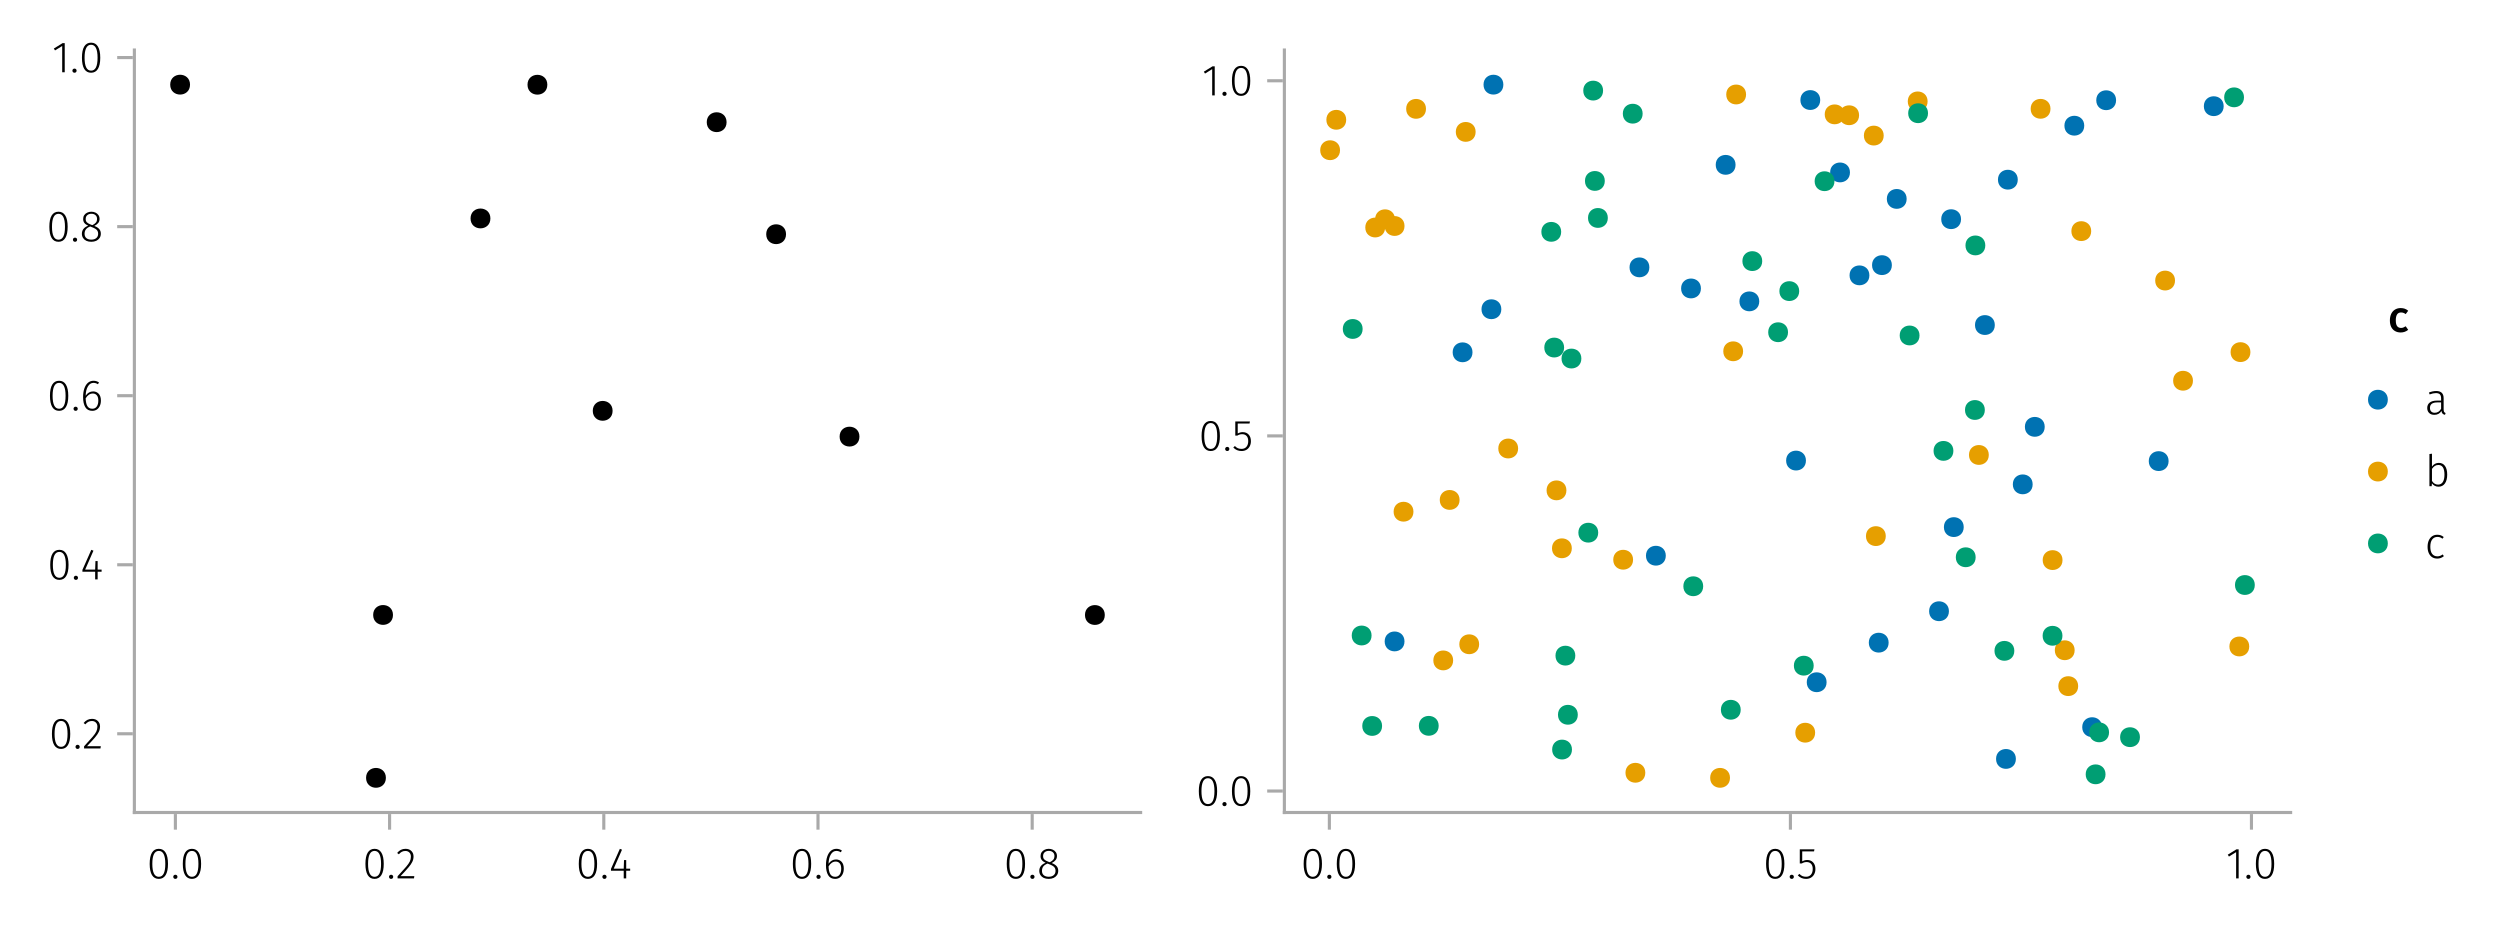 <?xml version="1.0" encoding="UTF-8"?>
<svg xmlns="http://www.w3.org/2000/svg" xmlns:xlink="http://www.w3.org/1999/xlink" width="800" height="300" viewBox="0 0 800 300">
<defs>
<g>
<g id="glyph-0-0-563888bb">
<path d="M 3.844 -9.469 C 4.812 -9.469 5.539 -9.055 6.031 -8.234 C 6.531 -7.422 6.781 -6.223 6.781 -4.641 C 6.781 -3.078 6.531 -1.883 6.031 -1.062 C 5.531 -0.25 4.801 0.156 3.844 0.156 C 2.883 0.156 2.156 -0.25 1.656 -1.062 C 1.164 -1.883 0.922 -3.082 0.922 -4.656 C 0.922 -6.238 1.164 -7.438 1.656 -8.25 C 2.156 -9.062 2.883 -9.469 3.844 -9.469 Z M 3.844 -8.797 C 2.457 -8.797 1.766 -7.414 1.766 -4.656 C 1.766 -1.895 2.457 -0.516 3.844 -0.516 C 4.531 -0.516 5.047 -0.848 5.391 -1.516 C 5.742 -2.191 5.922 -3.234 5.922 -4.641 C 5.922 -6.055 5.742 -7.102 5.391 -7.781 C 5.047 -8.457 4.531 -8.797 3.844 -8.797 Z M 3.844 -8.797 "/>
</g>
<g id="glyph-0-1-563888bb">
<path d="M 1.438 -1.172 C 1.633 -1.172 1.797 -1.109 1.922 -0.984 C 2.047 -0.859 2.109 -0.703 2.109 -0.516 C 2.109 -0.316 2.047 -0.156 1.922 -0.031 C 1.797 0.094 1.633 0.156 1.438 0.156 C 1.25 0.156 1.086 0.094 0.953 -0.031 C 0.828 -0.164 0.766 -0.328 0.766 -0.516 C 0.766 -0.703 0.828 -0.859 0.953 -0.984 C 1.086 -1.109 1.25 -1.172 1.438 -1.172 Z M 1.438 -1.172 "/>
</g>
<g id="glyph-1-0-563888bb">
<path d="M 1.438 -1.172 C 1.633 -1.172 1.797 -1.109 1.922 -0.984 C 2.047 -0.859 2.109 -0.703 2.109 -0.516 C 2.109 -0.316 2.047 -0.156 1.922 -0.031 C 1.797 0.094 1.633 0.156 1.438 0.156 C 1.25 0.156 1.086 0.094 0.953 -0.031 C 0.828 -0.164 0.766 -0.328 0.766 -0.516 C 0.766 -0.703 0.828 -0.859 0.953 -0.984 C 1.086 -1.109 1.25 -1.172 1.438 -1.172 Z M 1.438 -1.172 "/>
</g>
<g id="glyph-1-1-563888bb">
<path d="M 3.156 -9.469 C 3.938 -9.469 4.555 -9.238 5.016 -8.781 C 5.484 -8.32 5.719 -7.734 5.719 -7.016 C 5.719 -6.41 5.586 -5.844 5.328 -5.312 C 5.078 -4.781 4.68 -4.195 4.141 -3.562 C 3.609 -2.926 2.742 -1.977 1.547 -0.719 L 5.969 -0.719 L 5.859 0 L 0.609 0 L 0.609 -0.688 C 1.879 -2.051 2.789 -3.062 3.344 -3.719 C 3.906 -4.375 4.301 -4.941 4.531 -5.422 C 4.758 -5.898 4.875 -6.414 4.875 -6.969 C 4.875 -7.52 4.711 -7.957 4.391 -8.281 C 4.066 -8.613 3.641 -8.781 3.109 -8.781 C 2.68 -8.781 2.301 -8.691 1.969 -8.516 C 1.633 -8.336 1.316 -8.07 1.016 -7.719 L 0.469 -8.141 C 0.832 -8.586 1.234 -8.922 1.672 -9.141 C 2.109 -9.359 2.602 -9.469 3.156 -9.469 Z M 3.156 -9.469 "/>
</g>
<g id="glyph-1-2-563888bb">
<path d="M 3.844 -9.469 C 4.812 -9.469 5.539 -9.055 6.031 -8.234 C 6.531 -7.422 6.781 -6.223 6.781 -4.641 C 6.781 -3.078 6.531 -1.883 6.031 -1.062 C 5.531 -0.25 4.801 0.156 3.844 0.156 C 2.883 0.156 2.156 -0.25 1.656 -1.062 C 1.164 -1.883 0.922 -3.082 0.922 -4.656 C 0.922 -6.238 1.164 -7.438 1.656 -8.25 C 2.156 -9.062 2.883 -9.469 3.844 -9.469 Z M 3.844 -8.797 C 2.457 -8.797 1.766 -7.414 1.766 -4.656 C 1.766 -1.895 2.457 -0.516 3.844 -0.516 C 4.531 -0.516 5.047 -0.848 5.391 -1.516 C 5.742 -2.191 5.922 -3.234 5.922 -4.641 C 5.922 -6.055 5.742 -7.102 5.391 -7.781 C 5.047 -8.457 4.531 -8.797 3.844 -8.797 Z M 3.844 -8.797 "/>
</g>
<g id="glyph-2-0-563888bb">
<path d="M 3.844 -9.469 C 4.812 -9.469 5.539 -9.055 6.031 -8.234 C 6.531 -7.422 6.781 -6.223 6.781 -4.641 C 6.781 -3.078 6.531 -1.883 6.031 -1.062 C 5.531 -0.25 4.801 0.156 3.844 0.156 C 2.883 0.156 2.156 -0.25 1.656 -1.062 C 1.164 -1.883 0.922 -3.082 0.922 -4.656 C 0.922 -6.238 1.164 -7.438 1.656 -8.25 C 2.156 -9.062 2.883 -9.469 3.844 -9.469 Z M 3.844 -8.797 C 2.457 -8.797 1.766 -7.414 1.766 -4.656 C 1.766 -1.895 2.457 -0.516 3.844 -0.516 C 4.531 -0.516 5.047 -0.848 5.391 -1.516 C 5.742 -2.191 5.922 -3.234 5.922 -4.641 C 5.922 -6.055 5.742 -7.102 5.391 -7.781 C 5.047 -8.457 4.531 -8.797 3.844 -8.797 Z M 3.844 -8.797 "/>
</g>
<g id="glyph-3-0-563888bb">
<path d="M 1.438 -1.172 C 1.633 -1.172 1.797 -1.109 1.922 -0.984 C 2.047 -0.859 2.109 -0.703 2.109 -0.516 C 2.109 -0.316 2.047 -0.156 1.922 -0.031 C 1.797 0.094 1.633 0.156 1.438 0.156 C 1.25 0.156 1.086 0.094 0.953 -0.031 C 0.828 -0.164 0.766 -0.328 0.766 -0.516 C 0.766 -0.703 0.828 -0.859 0.953 -0.984 C 1.086 -1.109 1.25 -1.172 1.438 -1.172 Z M 1.438 -1.172 "/>
</g>
<g id="glyph-4-0-563888bb">
<path d="M 1.438 -1.172 C 1.633 -1.172 1.797 -1.109 1.922 -0.984 C 2.047 -0.859 2.109 -0.703 2.109 -0.516 C 2.109 -0.316 2.047 -0.156 1.922 -0.031 C 1.797 0.094 1.633 0.156 1.438 0.156 C 1.25 0.156 1.086 0.094 0.953 -0.031 C 0.828 -0.164 0.766 -0.328 0.766 -0.516 C 0.766 -0.703 0.828 -0.859 0.953 -0.984 C 1.086 -1.109 1.25 -1.172 1.438 -1.172 Z M 1.438 -1.172 "/>
</g>
<g id="glyph-4-1-563888bb">
<path d="M 3.844 -9.469 C 4.812 -9.469 5.539 -9.055 6.031 -8.234 C 6.531 -7.422 6.781 -6.223 6.781 -4.641 C 6.781 -3.078 6.531 -1.883 6.031 -1.062 C 5.531 -0.25 4.801 0.156 3.844 0.156 C 2.883 0.156 2.156 -0.25 1.656 -1.062 C 1.164 -1.883 0.922 -3.082 0.922 -4.656 C 0.922 -6.238 1.164 -7.438 1.656 -8.25 C 2.156 -9.062 2.883 -9.469 3.844 -9.469 Z M 3.844 -8.797 C 2.457 -8.797 1.766 -7.414 1.766 -4.656 C 1.766 -1.895 2.457 -0.516 3.844 -0.516 C 4.531 -0.516 5.047 -0.848 5.391 -1.516 C 5.742 -2.191 5.922 -3.234 5.922 -4.641 C 5.922 -6.055 5.742 -7.102 5.391 -7.781 C 5.047 -8.457 4.531 -8.797 3.844 -8.797 Z M 3.844 -8.797 "/>
</g>
<g id="glyph-4-2-563888bb">
<path d="M 5.672 -8.641 L 1.891 -8.641 L 1.891 -5.453 C 2.398 -5.742 2.93 -5.891 3.484 -5.891 C 4.285 -5.891 4.922 -5.629 5.391 -5.109 C 5.867 -4.598 6.109 -3.895 6.109 -3 C 6.109 -2.395 5.984 -1.848 5.734 -1.359 C 5.484 -0.879 5.129 -0.504 4.672 -0.234 C 4.223 0.023 3.703 0.156 3.109 0.156 C 2.066 0.156 1.188 -0.219 0.469 -0.969 L 0.984 -1.453 C 1.273 -1.141 1.586 -0.906 1.922 -0.75 C 2.266 -0.602 2.66 -0.531 3.109 -0.531 C 3.773 -0.531 4.297 -0.75 4.672 -1.188 C 5.055 -1.633 5.25 -2.242 5.25 -3.016 C 5.25 -3.754 5.07 -4.305 4.719 -4.672 C 4.375 -5.047 3.898 -5.234 3.297 -5.234 C 3.004 -5.234 2.742 -5.195 2.516 -5.125 C 2.285 -5.062 2.031 -4.945 1.75 -4.781 L 1.109 -4.781 L 1.109 -9.312 L 5.797 -9.312 Z M 5.672 -8.641 "/>
</g>
<g id="glyph-4-3-563888bb">
<path d="M 6.031 -1.625 C 6.031 -1.238 6.078 -0.961 6.172 -0.797 C 6.273 -0.629 6.438 -0.504 6.656 -0.422 L 6.469 0.156 C 6.133 0.094 5.875 -0.031 5.688 -0.219 C 5.508 -0.406 5.391 -0.691 5.328 -1.078 C 4.828 -0.254 4.066 0.156 3.047 0.156 C 2.348 0.156 1.797 -0.039 1.391 -0.438 C 0.984 -0.832 0.781 -1.363 0.781 -2.031 C 0.781 -2.781 1.047 -3.359 1.578 -3.766 C 2.117 -4.18 2.867 -4.391 3.828 -4.391 L 5.219 -4.391 L 5.219 -5.109 C 5.219 -5.691 5.086 -6.117 4.828 -6.391 C 4.566 -6.66 4.133 -6.797 3.531 -6.797 C 2.969 -6.797 2.305 -6.656 1.547 -6.375 L 1.328 -6.984 C 2.148 -7.305 2.922 -7.469 3.641 -7.469 C 5.234 -7.469 6.031 -6.695 6.031 -5.156 Z M 3.188 -0.5 C 4.07 -0.5 4.75 -0.93 5.219 -1.797 L 5.219 -3.812 L 3.953 -3.812 C 3.203 -3.812 2.629 -3.664 2.234 -3.375 C 1.848 -3.082 1.656 -2.648 1.656 -2.078 C 1.656 -1.566 1.789 -1.176 2.062 -0.906 C 2.332 -0.633 2.707 -0.5 3.188 -0.5 Z M 3.188 -0.5 "/>
</g>
<g id="glyph-4-4-563888bb">
<path d="M 4.5 -7.469 C 5.344 -7.469 6 -7.141 6.469 -6.484 C 6.938 -5.836 7.172 -4.91 7.172 -3.703 C 7.172 -2.516 6.926 -1.57 6.438 -0.875 C 5.945 -0.188 5.258 0.156 4.375 0.156 C 3.938 0.156 3.535 0.055 3.172 -0.141 C 2.816 -0.336 2.52 -0.598 2.281 -0.922 L 2.203 0 L 1.484 0 L 1.484 -10.297 L 2.297 -10.406 L 2.297 -6.297 C 2.867 -7.078 3.602 -7.469 4.5 -7.469 Z M 4.234 -0.516 C 4.891 -0.516 5.395 -0.781 5.75 -1.312 C 6.113 -1.852 6.297 -2.648 6.297 -3.703 C 6.297 -5.766 5.641 -6.797 4.328 -6.797 C 3.891 -6.797 3.508 -6.688 3.188 -6.469 C 2.875 -6.25 2.578 -5.941 2.297 -5.547 L 2.297 -1.688 C 2.523 -1.32 2.801 -1.035 3.125 -0.828 C 3.457 -0.617 3.828 -0.516 4.234 -0.516 Z M 4.234 -0.516 "/>
</g>
<g id="glyph-4-5-563888bb">
<path d="M 3.984 -7.469 C 4.41 -7.469 4.785 -7.41 5.109 -7.297 C 5.43 -7.18 5.75 -6.992 6.062 -6.734 L 5.656 -6.203 C 5.414 -6.398 5.164 -6.547 4.906 -6.641 C 4.645 -6.734 4.352 -6.781 4.031 -6.781 C 3.344 -6.781 2.789 -6.508 2.375 -5.969 C 1.969 -5.438 1.766 -4.656 1.766 -3.625 C 1.766 -2.602 1.969 -1.836 2.375 -1.328 C 2.781 -0.816 3.328 -0.562 4.016 -0.562 C 4.348 -0.562 4.645 -0.613 4.906 -0.719 C 5.176 -0.82 5.445 -0.973 5.719 -1.172 L 6.109 -0.625 C 5.492 -0.102 4.789 0.156 4 0.156 C 3.375 0.156 2.828 0.008 2.359 -0.281 C 1.898 -0.582 1.539 -1.016 1.281 -1.578 C 1.02 -2.148 0.891 -2.828 0.891 -3.609 C 0.891 -4.391 1.02 -5.07 1.281 -5.656 C 1.539 -6.238 1.898 -6.688 2.359 -7 C 2.828 -7.312 3.367 -7.469 3.984 -7.469 Z M 3.984 -7.469 "/>
</g>
<g id="glyph-5-0-563888bb">
<path d="M 6.766 -3.125 L 6.766 -2.453 L 5.5 -2.453 L 5.5 0 L 4.703 0 L 4.703 -2.453 L 0.625 -2.453 L 0.625 -3.047 L 3.469 -9.469 L 4.156 -9.188 L 1.5 -3.125 L 4.703 -3.125 L 4.797 -5.859 L 5.5 -5.859 L 5.5 -3.125 Z M 6.766 -3.125 "/>
</g>
<g id="glyph-6-0-563888bb">
<path d="M 4.141 -6.062 C 4.859 -6.062 5.453 -5.812 5.922 -5.312 C 6.391 -4.812 6.625 -4.086 6.625 -3.141 C 6.625 -2.473 6.504 -1.891 6.266 -1.391 C 6.023 -0.891 5.695 -0.504 5.281 -0.234 C 4.863 0.023 4.395 0.156 3.875 0.156 C 2.852 0.156 2.102 -0.238 1.625 -1.031 C 1.156 -1.82 0.922 -2.879 0.922 -4.203 C 0.922 -5.273 1.055 -6.207 1.328 -7 C 1.598 -7.789 1.984 -8.398 2.484 -8.828 C 2.992 -9.254 3.594 -9.469 4.281 -9.469 C 4.906 -9.469 5.484 -9.285 6.016 -8.922 L 5.672 -8.359 C 5.223 -8.648 4.754 -8.797 4.266 -8.797 C 3.516 -8.797 2.914 -8.414 2.469 -7.656 C 2.02 -6.906 1.781 -5.914 1.75 -4.688 C 2.375 -5.602 3.172 -6.062 4.141 -6.062 Z M 3.875 -0.516 C 4.488 -0.516 4.961 -0.75 5.297 -1.219 C 5.629 -1.695 5.797 -2.328 5.797 -3.109 C 5.797 -3.879 5.633 -4.453 5.312 -4.828 C 4.988 -5.203 4.562 -5.391 4.031 -5.391 C 3.562 -5.391 3.133 -5.25 2.75 -4.969 C 2.363 -4.695 2.031 -4.32 1.75 -3.844 C 1.781 -2.758 1.961 -1.93 2.297 -1.359 C 2.629 -0.797 3.156 -0.516 3.875 -0.516 Z M 3.875 -0.516 "/>
</g>
<g id="glyph-6-1-563888bb">
<path d="M 4.719 -4.922 C 5.438 -4.641 5.961 -4.301 6.297 -3.906 C 6.629 -3.52 6.797 -3.023 6.797 -2.422 C 6.797 -1.91 6.664 -1.457 6.406 -1.062 C 6.145 -0.676 5.785 -0.375 5.328 -0.156 C 4.867 0.051 4.336 0.156 3.734 0.156 C 3.141 0.156 2.613 0.051 2.156 -0.156 C 1.707 -0.375 1.359 -0.676 1.109 -1.062 C 0.859 -1.457 0.734 -1.906 0.734 -2.406 C 0.734 -3.602 1.406 -4.469 2.75 -5 C 2.195 -5.25 1.789 -5.539 1.531 -5.875 C 1.27 -6.207 1.141 -6.629 1.141 -7.141 C 1.141 -7.617 1.258 -8.035 1.5 -8.391 C 1.75 -8.742 2.07 -9.008 2.469 -9.188 C 2.875 -9.375 3.305 -9.469 3.766 -9.469 C 4.223 -9.469 4.648 -9.379 5.047 -9.203 C 5.453 -9.023 5.773 -8.758 6.016 -8.406 C 6.266 -8.062 6.391 -7.645 6.391 -7.156 C 6.391 -6.664 6.254 -6.242 5.984 -5.891 C 5.723 -5.547 5.301 -5.223 4.719 -4.922 Z M 1.953 -7.125 C 1.953 -6.676 2.082 -6.32 2.344 -6.062 C 2.602 -5.801 3.051 -5.551 3.688 -5.312 L 4.109 -5.172 C 4.641 -5.453 5.02 -5.738 5.25 -6.031 C 5.477 -6.332 5.594 -6.695 5.594 -7.125 C 5.594 -7.656 5.426 -8.066 5.094 -8.359 C 4.758 -8.66 4.316 -8.812 3.766 -8.812 C 3.234 -8.812 2.797 -8.66 2.453 -8.359 C 2.117 -8.066 1.953 -7.656 1.953 -7.125 Z M 3.75 -0.531 C 4.414 -0.531 4.945 -0.695 5.344 -1.031 C 5.738 -1.363 5.938 -1.828 5.938 -2.422 C 5.938 -2.797 5.863 -3.102 5.719 -3.344 C 5.582 -3.594 5.367 -3.805 5.078 -3.984 C 4.785 -4.172 4.379 -4.363 3.859 -4.562 L 3.391 -4.75 C 2.766 -4.5 2.305 -4.188 2.016 -3.812 C 1.734 -3.438 1.594 -2.969 1.594 -2.406 C 1.594 -1.812 1.785 -1.348 2.172 -1.016 C 2.566 -0.691 3.094 -0.531 3.75 -0.531 Z M 3.75 -0.531 "/>
</g>
<g id="glyph-7-0-563888bb">
<path d="M 1.438 -1.172 C 1.633 -1.172 1.797 -1.109 1.922 -0.984 C 2.047 -0.859 2.109 -0.703 2.109 -0.516 C 2.109 -0.316 2.047 -0.156 1.922 -0.031 C 1.797 0.094 1.633 0.156 1.438 0.156 C 1.25 0.156 1.086 0.094 0.953 -0.031 C 0.828 -0.164 0.766 -0.328 0.766 -0.516 C 0.766 -0.703 0.828 -0.859 0.953 -0.984 C 1.086 -1.109 1.25 -1.172 1.438 -1.172 Z M 1.438 -1.172 "/>
</g>
<g id="glyph-7-1-563888bb">
<path d="M 3.844 -9.469 C 4.812 -9.469 5.539 -9.055 6.031 -8.234 C 6.531 -7.422 6.781 -6.223 6.781 -4.641 C 6.781 -3.078 6.531 -1.883 6.031 -1.062 C 5.531 -0.25 4.801 0.156 3.844 0.156 C 2.883 0.156 2.156 -0.25 1.656 -1.062 C 1.164 -1.883 0.922 -3.082 0.922 -4.656 C 0.922 -6.238 1.164 -7.438 1.656 -8.25 C 2.156 -9.062 2.883 -9.469 3.844 -9.469 Z M 3.844 -8.797 C 2.457 -8.797 1.766 -7.414 1.766 -4.656 C 1.766 -1.895 2.457 -0.516 3.844 -0.516 C 4.531 -0.516 5.047 -0.848 5.391 -1.516 C 5.742 -2.191 5.922 -3.234 5.922 -4.641 C 5.922 -6.055 5.742 -7.102 5.391 -7.781 C 5.047 -8.457 4.531 -8.797 3.844 -8.797 Z M 3.844 -8.797 "/>
</g>
<g id="glyph-7-2-563888bb">
<path d="M 5.672 -8.641 L 1.891 -8.641 L 1.891 -5.453 C 2.398 -5.742 2.93 -5.891 3.484 -5.891 C 4.285 -5.891 4.922 -5.629 5.391 -5.109 C 5.867 -4.598 6.109 -3.895 6.109 -3 C 6.109 -2.395 5.984 -1.848 5.734 -1.359 C 5.484 -0.879 5.129 -0.504 4.672 -0.234 C 4.223 0.023 3.703 0.156 3.109 0.156 C 2.066 0.156 1.188 -0.219 0.469 -0.969 L 0.984 -1.453 C 1.273 -1.141 1.586 -0.906 1.922 -0.75 C 2.266 -0.602 2.66 -0.531 3.109 -0.531 C 3.773 -0.531 4.297 -0.75 4.672 -1.188 C 5.055 -1.633 5.25 -2.242 5.25 -3.016 C 5.25 -3.754 5.07 -4.305 4.719 -4.672 C 4.375 -5.047 3.898 -5.234 3.297 -5.234 C 3.004 -5.234 2.742 -5.195 2.516 -5.125 C 2.285 -5.062 2.031 -4.945 1.75 -4.781 L 1.109 -4.781 L 1.109 -9.312 L 5.797 -9.312 Z M 5.672 -8.641 "/>
</g>
<g id="glyph-8-0-563888bb">
<path d="M 3.844 -9.469 C 4.812 -9.469 5.539 -9.055 6.031 -8.234 C 6.531 -7.422 6.781 -6.223 6.781 -4.641 C 6.781 -3.078 6.531 -1.883 6.031 -1.062 C 5.531 -0.25 4.801 0.156 3.844 0.156 C 2.883 0.156 2.156 -0.25 1.656 -1.062 C 1.164 -1.883 0.922 -3.082 0.922 -4.656 C 0.922 -6.238 1.164 -7.438 1.656 -8.25 C 2.156 -9.062 2.883 -9.469 3.844 -9.469 Z M 3.844 -8.797 C 2.457 -8.797 1.766 -7.414 1.766 -4.656 C 1.766 -1.895 2.457 -0.516 3.844 -0.516 C 4.531 -0.516 5.047 -0.848 5.391 -1.516 C 5.742 -2.191 5.922 -3.234 5.922 -4.641 C 5.922 -6.055 5.742 -7.102 5.391 -7.781 C 5.047 -8.457 4.531 -8.797 3.844 -8.797 Z M 3.844 -8.797 "/>
</g>
<g id="glyph-9-0-563888bb">
<path d="M 3.156 -9.469 C 3.938 -9.469 4.555 -9.238 5.016 -8.781 C 5.484 -8.32 5.719 -7.734 5.719 -7.016 C 5.719 -6.41 5.586 -5.844 5.328 -5.312 C 5.078 -4.781 4.68 -4.195 4.141 -3.562 C 3.609 -2.926 2.742 -1.977 1.547 -0.719 L 5.969 -0.719 L 5.859 0 L 0.609 0 L 0.609 -0.688 C 1.879 -2.051 2.789 -3.062 3.344 -3.719 C 3.906 -4.375 4.301 -4.941 4.531 -5.422 C 4.758 -5.898 4.875 -6.414 4.875 -6.969 C 4.875 -7.52 4.711 -7.957 4.391 -8.281 C 4.066 -8.613 3.641 -8.781 3.109 -8.781 C 2.68 -8.781 2.301 -8.691 1.969 -8.516 C 1.633 -8.336 1.316 -8.07 1.016 -7.719 L 0.469 -8.141 C 0.832 -8.586 1.234 -8.922 1.672 -9.141 C 2.109 -9.359 2.602 -9.469 3.156 -9.469 Z M 3.156 -9.469 "/>
</g>
<g id="glyph-9-1-563888bb">
<path d="M 4.141 -6.062 C 4.859 -6.062 5.453 -5.812 5.922 -5.312 C 6.391 -4.812 6.625 -4.086 6.625 -3.141 C 6.625 -2.473 6.504 -1.891 6.266 -1.391 C 6.023 -0.891 5.695 -0.504 5.281 -0.234 C 4.863 0.023 4.395 0.156 3.875 0.156 C 2.852 0.156 2.102 -0.238 1.625 -1.031 C 1.156 -1.82 0.922 -2.879 0.922 -4.203 C 0.922 -5.273 1.055 -6.207 1.328 -7 C 1.598 -7.789 1.984 -8.398 2.484 -8.828 C 2.992 -9.254 3.594 -9.469 4.281 -9.469 C 4.906 -9.469 5.484 -9.285 6.016 -8.922 L 5.672 -8.359 C 5.223 -8.648 4.754 -8.797 4.266 -8.797 C 3.516 -8.797 2.914 -8.414 2.469 -7.656 C 2.02 -6.906 1.781 -5.914 1.75 -4.688 C 2.375 -5.602 3.172 -6.062 4.141 -6.062 Z M 3.875 -0.516 C 4.488 -0.516 4.961 -0.75 5.297 -1.219 C 5.629 -1.695 5.797 -2.328 5.797 -3.109 C 5.797 -3.879 5.633 -4.453 5.312 -4.828 C 4.988 -5.203 4.562 -5.391 4.031 -5.391 C 3.562 -5.391 3.133 -5.25 2.75 -4.969 C 2.363 -4.695 2.031 -4.32 1.75 -3.844 C 1.781 -2.758 1.961 -1.93 2.297 -1.359 C 2.629 -0.797 3.156 -0.516 3.875 -0.516 Z M 3.875 -0.516 "/>
</g>
<g id="glyph-10-0-563888bb">
<path d="M 3.844 -9.469 C 4.812 -9.469 5.539 -9.055 6.031 -8.234 C 6.531 -7.422 6.781 -6.223 6.781 -4.641 C 6.781 -3.078 6.531 -1.883 6.031 -1.062 C 5.531 -0.25 4.801 0.156 3.844 0.156 C 2.883 0.156 2.156 -0.25 1.656 -1.062 C 1.164 -1.883 0.922 -3.082 0.922 -4.656 C 0.922 -6.238 1.164 -7.438 1.656 -8.25 C 2.156 -9.062 2.883 -9.469 3.844 -9.469 Z M 3.844 -8.797 C 2.457 -8.797 1.766 -7.414 1.766 -4.656 C 1.766 -1.895 2.457 -0.516 3.844 -0.516 C 4.531 -0.516 5.047 -0.848 5.391 -1.516 C 5.742 -2.191 5.922 -3.234 5.922 -4.641 C 5.922 -6.055 5.742 -7.102 5.391 -7.781 C 5.047 -8.457 4.531 -8.797 3.844 -8.797 Z M 3.844 -8.797 "/>
</g>
<g id="glyph-11-0-563888bb">
<path d="M 1.438 -1.172 C 1.633 -1.172 1.797 -1.109 1.922 -0.984 C 2.047 -0.859 2.109 -0.703 2.109 -0.516 C 2.109 -0.316 2.047 -0.156 1.922 -0.031 C 1.797 0.094 1.633 0.156 1.438 0.156 C 1.25 0.156 1.086 0.094 0.953 -0.031 C 0.828 -0.164 0.766 -0.328 0.766 -0.516 C 0.766 -0.703 0.828 -0.859 0.953 -0.984 C 1.086 -1.109 1.25 -1.172 1.438 -1.172 Z M 1.438 -1.172 "/>
</g>
<g id="glyph-12-0-563888bb">
<path d="M 6.766 -3.125 L 6.766 -2.453 L 5.5 -2.453 L 5.5 0 L 4.703 0 L 4.703 -2.453 L 0.625 -2.453 L 0.625 -3.047 L 3.469 -9.469 L 4.156 -9.188 L 1.5 -3.125 L 4.703 -3.125 L 4.797 -5.859 L 5.5 -5.859 L 5.5 -3.125 Z M 6.766 -3.125 "/>
</g>
<g id="glyph-13-0-563888bb">
<path d="M 3.844 -9.469 C 4.812 -9.469 5.539 -9.055 6.031 -8.234 C 6.531 -7.422 6.781 -6.223 6.781 -4.641 C 6.781 -3.078 6.531 -1.883 6.031 -1.062 C 5.531 -0.25 4.801 0.156 3.844 0.156 C 2.883 0.156 2.156 -0.25 1.656 -1.062 C 1.164 -1.883 0.922 -3.082 0.922 -4.656 C 0.922 -6.238 1.164 -7.438 1.656 -8.25 C 2.156 -9.062 2.883 -9.469 3.844 -9.469 Z M 3.844 -8.797 C 2.457 -8.797 1.766 -7.414 1.766 -4.656 C 1.766 -1.895 2.457 -0.516 3.844 -0.516 C 4.531 -0.516 5.047 -0.848 5.391 -1.516 C 5.742 -2.191 5.922 -3.234 5.922 -4.641 C 5.922 -6.055 5.742 -7.102 5.391 -7.781 C 5.047 -8.457 4.531 -8.797 3.844 -8.797 Z M 3.844 -8.797 "/>
</g>
<g id="glyph-14-0-563888bb">
<path d="M 1.438 -1.172 C 1.633 -1.172 1.797 -1.109 1.922 -0.984 C 2.047 -0.859 2.109 -0.703 2.109 -0.516 C 2.109 -0.316 2.047 -0.156 1.922 -0.031 C 1.797 0.094 1.633 0.156 1.438 0.156 C 1.25 0.156 1.086 0.094 0.953 -0.031 C 0.828 -0.164 0.766 -0.328 0.766 -0.516 C 0.766 -0.703 0.828 -0.859 0.953 -0.984 C 1.086 -1.109 1.25 -1.172 1.438 -1.172 Z M 1.438 -1.172 "/>
</g>
<g id="glyph-15-0-563888bb">
<path d="M 4.719 -4.922 C 5.438 -4.641 5.961 -4.301 6.297 -3.906 C 6.629 -3.52 6.797 -3.023 6.797 -2.422 C 6.797 -1.91 6.664 -1.457 6.406 -1.062 C 6.145 -0.676 5.785 -0.375 5.328 -0.156 C 4.867 0.051 4.336 0.156 3.734 0.156 C 3.141 0.156 2.613 0.051 2.156 -0.156 C 1.707 -0.375 1.359 -0.676 1.109 -1.062 C 0.859 -1.457 0.734 -1.906 0.734 -2.406 C 0.734 -3.602 1.406 -4.469 2.75 -5 C 2.195 -5.25 1.789 -5.539 1.531 -5.875 C 1.27 -6.207 1.141 -6.629 1.141 -7.141 C 1.141 -7.617 1.258 -8.035 1.5 -8.391 C 1.75 -8.742 2.07 -9.008 2.469 -9.188 C 2.875 -9.375 3.305 -9.469 3.766 -9.469 C 4.223 -9.469 4.648 -9.379 5.047 -9.203 C 5.453 -9.023 5.773 -8.758 6.016 -8.406 C 6.266 -8.062 6.391 -7.645 6.391 -7.156 C 6.391 -6.664 6.254 -6.242 5.984 -5.891 C 5.723 -5.547 5.301 -5.223 4.719 -4.922 Z M 1.953 -7.125 C 1.953 -6.676 2.082 -6.32 2.344 -6.062 C 2.602 -5.801 3.051 -5.551 3.688 -5.312 L 4.109 -5.172 C 4.641 -5.453 5.02 -5.738 5.25 -6.031 C 5.477 -6.332 5.594 -6.695 5.594 -7.125 C 5.594 -7.656 5.426 -8.066 5.094 -8.359 C 4.758 -8.66 4.316 -8.812 3.766 -8.812 C 3.234 -8.812 2.797 -8.66 2.453 -8.359 C 2.117 -8.066 1.953 -7.656 1.953 -7.125 Z M 3.75 -0.531 C 4.414 -0.531 4.945 -0.695 5.344 -1.031 C 5.738 -1.363 5.938 -1.828 5.938 -2.422 C 5.938 -2.797 5.863 -3.102 5.719 -3.344 C 5.582 -3.594 5.367 -3.805 5.078 -3.984 C 4.785 -4.172 4.379 -4.363 3.859 -4.562 L 3.391 -4.75 C 2.766 -4.5 2.305 -4.188 2.016 -3.812 C 1.734 -3.438 1.594 -2.969 1.594 -2.406 C 1.594 -1.812 1.785 -1.348 2.172 -1.016 C 2.566 -0.691 3.094 -0.531 3.75 -0.531 Z M 3.75 -0.531 "/>
</g>
<g id="glyph-16-0-563888bb">
<path d="M 4.094 -9.312 L 4.094 0 L 3.281 0 L 3.281 -8.406 L 0.984 -6.984 L 0.609 -7.594 L 3.391 -9.312 Z M 4.094 -9.312 "/>
</g>
<g id="glyph-16-1-563888bb">
<path d="M 1.438 -1.172 C 1.633 -1.172 1.797 -1.109 1.922 -0.984 C 2.047 -0.859 2.109 -0.703 2.109 -0.516 C 2.109 -0.316 2.047 -0.156 1.922 -0.031 C 1.797 0.094 1.633 0.156 1.438 0.156 C 1.25 0.156 1.086 0.094 0.953 -0.031 C 0.828 -0.164 0.766 -0.328 0.766 -0.516 C 0.766 -0.703 0.828 -0.859 0.953 -0.984 C 1.086 -1.109 1.25 -1.172 1.438 -1.172 Z M 1.438 -1.172 "/>
</g>
<g id="glyph-17-0-563888bb">
<path d="M 3.844 -9.469 C 4.812 -9.469 5.539 -9.055 6.031 -8.234 C 6.531 -7.422 6.781 -6.223 6.781 -4.641 C 6.781 -3.078 6.531 -1.883 6.031 -1.062 C 5.531 -0.25 4.801 0.156 3.844 0.156 C 2.883 0.156 2.156 -0.25 1.656 -1.062 C 1.164 -1.883 0.922 -3.082 0.922 -4.656 C 0.922 -6.238 1.164 -7.438 1.656 -8.25 C 2.156 -9.062 2.883 -9.469 3.844 -9.469 Z M 3.844 -8.797 C 2.457 -8.797 1.766 -7.414 1.766 -4.656 C 1.766 -1.895 2.457 -0.516 3.844 -0.516 C 4.531 -0.516 5.047 -0.848 5.391 -1.516 C 5.742 -2.191 5.922 -3.234 5.922 -4.641 C 5.922 -6.055 5.742 -7.102 5.391 -7.781 C 5.047 -8.457 4.531 -8.797 3.844 -8.797 Z M 3.844 -8.797 "/>
</g>
<g id="glyph-18-0-563888bb">
<path d="M 4.094 -9.312 L 4.094 0 L 3.281 0 L 3.281 -8.406 L 0.984 -6.984 L 0.609 -7.594 L 3.391 -9.312 Z M 4.094 -9.312 "/>
</g>
<g id="glyph-19-0-563888bb">
<path d="M 3.844 -9.469 C 4.812 -9.469 5.539 -9.055 6.031 -8.234 C 6.531 -7.422 6.781 -6.223 6.781 -4.641 C 6.781 -3.078 6.531 -1.883 6.031 -1.062 C 5.531 -0.25 4.801 0.156 3.844 0.156 C 2.883 0.156 2.156 -0.25 1.656 -1.062 C 1.164 -1.883 0.922 -3.082 0.922 -4.656 C 0.922 -6.238 1.164 -7.438 1.656 -8.25 C 2.156 -9.062 2.883 -9.469 3.844 -9.469 Z M 3.844 -8.797 C 2.457 -8.797 1.766 -7.414 1.766 -4.656 C 1.766 -1.895 2.457 -0.516 3.844 -0.516 C 4.531 -0.516 5.047 -0.848 5.391 -1.516 C 5.742 -2.191 5.922 -3.234 5.922 -4.641 C 5.922 -6.055 5.742 -7.102 5.391 -7.781 C 5.047 -8.457 4.531 -8.797 3.844 -8.797 Z M 3.844 -8.797 "/>
</g>
<g id="glyph-20-0-563888bb">
<path d="M 3.844 -9.469 C 4.812 -9.469 5.539 -9.055 6.031 -8.234 C 6.531 -7.422 6.781 -6.223 6.781 -4.641 C 6.781 -3.078 6.531 -1.883 6.031 -1.062 C 5.531 -0.25 4.801 0.156 3.844 0.156 C 2.883 0.156 2.156 -0.25 1.656 -1.062 C 1.164 -1.883 0.922 -3.082 0.922 -4.656 C 0.922 -6.238 1.164 -7.438 1.656 -8.25 C 2.156 -9.062 2.883 -9.469 3.844 -9.469 Z M 3.844 -8.797 C 2.457 -8.797 1.766 -7.414 1.766 -4.656 C 1.766 -1.895 2.457 -0.516 3.844 -0.516 C 4.531 -0.516 5.047 -0.848 5.391 -1.516 C 5.742 -2.191 5.922 -3.234 5.922 -4.641 C 5.922 -6.055 5.742 -7.102 5.391 -7.781 C 5.047 -8.457 4.531 -8.797 3.844 -8.797 Z M 3.844 -8.797 "/>
</g>
<g id="glyph-20-1-563888bb">
<path d="M 1.438 -1.172 C 1.633 -1.172 1.797 -1.109 1.922 -0.984 C 2.047 -0.859 2.109 -0.703 2.109 -0.516 C 2.109 -0.316 2.047 -0.156 1.922 -0.031 C 1.797 0.094 1.633 0.156 1.438 0.156 C 1.25 0.156 1.086 0.094 0.953 -0.031 C 0.828 -0.164 0.766 -0.328 0.766 -0.516 C 0.766 -0.703 0.828 -0.859 0.953 -0.984 C 1.086 -1.109 1.25 -1.172 1.438 -1.172 Z M 1.438 -1.172 "/>
</g>
<g id="glyph-21-0-563888bb">
<path d="M 3.844 -9.469 C 4.812 -9.469 5.539 -9.055 6.031 -8.234 C 6.531 -7.422 6.781 -6.223 6.781 -4.641 C 6.781 -3.078 6.531 -1.883 6.031 -1.062 C 5.531 -0.25 4.801 0.156 3.844 0.156 C 2.883 0.156 2.156 -0.25 1.656 -1.062 C 1.164 -1.883 0.922 -3.082 0.922 -4.656 C 0.922 -6.238 1.164 -7.438 1.656 -8.25 C 2.156 -9.062 2.883 -9.469 3.844 -9.469 Z M 3.844 -8.797 C 2.457 -8.797 1.766 -7.414 1.766 -4.656 C 1.766 -1.895 2.457 -0.516 3.844 -0.516 C 4.531 -0.516 5.047 -0.848 5.391 -1.516 C 5.742 -2.191 5.922 -3.234 5.922 -4.641 C 5.922 -6.055 5.742 -7.102 5.391 -7.781 C 5.047 -8.457 4.531 -8.797 3.844 -8.797 Z M 3.844 -8.797 "/>
</g>
<g id="glyph-22-0-563888bb">
<path d="M 4.094 -9.312 L 4.094 0 L 3.281 0 L 3.281 -8.406 L 0.984 -6.984 L 0.609 -7.594 L 3.391 -9.312 Z M 4.094 -9.312 "/>
</g>
<g id="glyph-22-1-563888bb">
<path d="M 1.438 -1.172 C 1.633 -1.172 1.797 -1.109 1.922 -0.984 C 2.047 -0.859 2.109 -0.703 2.109 -0.516 C 2.109 -0.316 2.047 -0.156 1.922 -0.031 C 1.797 0.094 1.633 0.156 1.438 0.156 C 1.25 0.156 1.086 0.094 0.953 -0.031 C 0.828 -0.164 0.766 -0.328 0.766 -0.516 C 0.766 -0.703 0.828 -0.859 0.953 -0.984 C 1.086 -1.109 1.25 -1.172 1.438 -1.172 Z M 1.438 -1.172 "/>
</g>
<g id="glyph-23-0-563888bb">
<path d="M 3.844 -9.469 C 4.812 -9.469 5.539 -9.055 6.031 -8.234 C 6.531 -7.422 6.781 -6.223 6.781 -4.641 C 6.781 -3.078 6.531 -1.883 6.031 -1.062 C 5.531 -0.25 4.801 0.156 3.844 0.156 C 2.883 0.156 2.156 -0.25 1.656 -1.062 C 1.164 -1.883 0.922 -3.082 0.922 -4.656 C 0.922 -6.238 1.164 -7.438 1.656 -8.25 C 2.156 -9.062 2.883 -9.469 3.844 -9.469 Z M 3.844 -8.797 C 2.457 -8.797 1.766 -7.414 1.766 -4.656 C 1.766 -1.895 2.457 -0.516 3.844 -0.516 C 4.531 -0.516 5.047 -0.848 5.391 -1.516 C 5.742 -2.191 5.922 -3.234 5.922 -4.641 C 5.922 -6.055 5.742 -7.102 5.391 -7.781 C 5.047 -8.457 4.531 -8.797 3.844 -8.797 Z M 3.844 -8.797 "/>
</g>
<g id="glyph-24-0-563888bb">
<path d="M 4.062 -7.609 C 4.539 -7.609 4.973 -7.539 5.359 -7.406 C 5.754 -7.27 6.125 -7.051 6.469 -6.75 L 5.672 -5.672 C 5.422 -5.859 5.176 -5.992 4.938 -6.078 C 4.707 -6.16 4.453 -6.203 4.172 -6.203 C 3.055 -6.203 2.5 -5.359 2.5 -3.672 C 2.5 -2.805 2.645 -2.188 2.938 -1.812 C 3.227 -1.438 3.641 -1.25 4.172 -1.25 C 4.43 -1.25 4.672 -1.289 4.891 -1.375 C 5.109 -1.457 5.367 -1.594 5.672 -1.781 L 6.469 -0.641 C 5.77 -0.078 4.973 0.203 4.078 0.203 C 3.367 0.203 2.75 0.047 2.219 -0.266 C 1.695 -0.578 1.297 -1.02 1.016 -1.594 C 0.742 -2.176 0.609 -2.859 0.609 -3.641 C 0.609 -4.422 0.742 -5.113 1.016 -5.719 C 1.297 -6.32 1.695 -6.785 2.219 -7.109 C 2.75 -7.441 3.363 -7.609 4.062 -7.609 Z M 4.062 -7.609 "/>
</g>
</g>
</defs>
<rect x="-80" y="-30" width="960" height="360" fill="rgb(100%, 100%, 100%)" fill-opacity="1"/>
<path fill-rule="nonzero" fill="rgb(100%, 100%, 100%)" fill-opacity="1" d="M 43 260 L 365 260 L 365 16 L 43 16 Z M 43 260 "/>
<path fill-rule="nonzero" fill="rgb(100%, 100%, 100%)" fill-opacity="1" d="M 411 260 L 733 260 L 733 16 L 411 16 Z M 411 260 "/>
<g fill="rgb(0%, 0%, 0%)" fill-opacity="1">
<use xlink:href="#glyph-0-0-563888bb" x="46.976" y="281.09"/>
</g>
<g fill="rgb(0%, 0%, 0%)" fill-opacity="1">
<use xlink:href="#glyph-1-0-563888bb" x="54.676" y="281.09"/>
</g>
<g fill="rgb(0%, 0%, 0%)" fill-opacity="1">
<use xlink:href="#glyph-2-0-563888bb" x="57.574" y="281.09"/>
</g>
<g fill="rgb(0%, 0%, 0%)" fill-opacity="1">
<use xlink:href="#glyph-2-0-563888bb" x="116.017" y="281.09"/>
</g>
<g fill="rgb(0%, 0%, 0%)" fill-opacity="1">
<use xlink:href="#glyph-3-0-563888bb" x="123.717" y="281.09"/>
</g>
<g fill="rgb(0%, 0%, 0%)" fill-opacity="1">
<use xlink:href="#glyph-1-1-563888bb" x="126.615" y="281.09"/>
</g>
<g fill="rgb(0%, 0%, 0%)" fill-opacity="1">
<use xlink:href="#glyph-1-2-563888bb" x="184.289" y="281.09"/>
</g>
<g fill="rgb(0%, 0%, 0%)" fill-opacity="1">
<use xlink:href="#glyph-4-0-563888bb" x="191.989" y="281.09"/>
</g>
<g fill="rgb(0%, 0%, 0%)" fill-opacity="1">
<use xlink:href="#glyph-5-0-563888bb" x="194.887" y="281.09"/>
</g>
<g fill="rgb(0%, 0%, 0%)" fill-opacity="1">
<use xlink:href="#glyph-1-2-563888bb" x="252.791" y="281.09"/>
</g>
<g fill="rgb(0%, 0%, 0%)" fill-opacity="1">
<use xlink:href="#glyph-4-0-563888bb" x="260.491" y="281.09"/>
</g>
<g fill="rgb(0%, 0%, 0%)" fill-opacity="1">
<use xlink:href="#glyph-6-0-563888bb" x="263.389" y="281.09"/>
</g>
<g fill="rgb(0%, 0%, 0%)" fill-opacity="1">
<use xlink:href="#glyph-4-1-563888bb" x="321.237" y="281.09"/>
</g>
<g fill="rgb(0%, 0%, 0%)" fill-opacity="1">
<use xlink:href="#glyph-7-0-563888bb" x="328.937" y="281.09"/>
</g>
<g fill="rgb(0%, 0%, 0%)" fill-opacity="1">
<use xlink:href="#glyph-6-1-563888bb" x="331.835" y="281.09"/>
</g>
<g fill="rgb(0%, 0%, 0%)" fill-opacity="1">
<use xlink:href="#glyph-8-0-563888bb" x="15.696" y="239.504"/>
</g>
<g fill="rgb(0%, 0%, 0%)" fill-opacity="1">
<use xlink:href="#glyph-0-1-563888bb" x="23.396" y="239.504"/>
</g>
<g fill="rgb(0%, 0%, 0%)" fill-opacity="1">
<use xlink:href="#glyph-9-0-563888bb" x="26.294" y="239.504"/>
</g>
<g fill="rgb(0%, 0%, 0%)" fill-opacity="1">
<use xlink:href="#glyph-10-0-563888bb" x="15.15" y="185.408"/>
</g>
<g fill="rgb(0%, 0%, 0%)" fill-opacity="1">
<use xlink:href="#glyph-11-0-563888bb" x="22.85" y="185.408"/>
</g>
<g fill="rgb(0%, 0%, 0%)" fill-opacity="1">
<use xlink:href="#glyph-12-0-563888bb" x="25.748" y="185.408"/>
</g>
<g fill="rgb(0%, 0%, 0%)" fill-opacity="1">
<use xlink:href="#glyph-8-0-563888bb" x="15.066" y="131.313"/>
</g>
<g fill="rgb(0%, 0%, 0%)" fill-opacity="1">
<use xlink:href="#glyph-0-1-563888bb" x="22.766" y="131.313"/>
</g>
<g fill="rgb(0%, 0%, 0%)" fill-opacity="1">
<use xlink:href="#glyph-9-1-563888bb" x="25.664" y="131.313"/>
</g>
<g fill="rgb(0%, 0%, 0%)" fill-opacity="1">
<use xlink:href="#glyph-13-0-563888bb" x="14.87" y="77.217"/>
</g>
<g fill="rgb(0%, 0%, 0%)" fill-opacity="1">
<use xlink:href="#glyph-14-0-563888bb" x="22.57" y="77.217"/>
</g>
<g fill="rgb(0%, 0%, 0%)" fill-opacity="1">
<use xlink:href="#glyph-15-0-563888bb" x="25.468" y="77.217"/>
</g>
<g fill="rgb(0%, 0%, 0%)" fill-opacity="1">
<use xlink:href="#glyph-16-0-563888bb" x="16.62" y="23.121"/>
</g>
<g fill="rgb(0%, 0%, 0%)" fill-opacity="1">
<use xlink:href="#glyph-16-1-563888bb" x="22.402" y="23.121"/>
</g>
<g fill="rgb(0%, 0%, 0%)" fill-opacity="1">
<use xlink:href="#glyph-17-0-563888bb" x="25.3" y="23.121"/>
</g>
<path fill-rule="nonzero" fill="rgb(0%, 0%, 0%)" fill-opacity="1" d="M 156.926 69.902 C 156.926 65.672 150.578 65.672 150.578 69.902 C 150.578 74.133 156.926 74.133 156.926 69.902 Z M 156.926 69.902 "/>
<path fill-rule="nonzero" fill="rgb(0%, 0%, 0%)" fill-opacity="1" d="M 123.484 248.91 C 123.484 244.68 117.141 244.68 117.141 248.91 C 117.141 253.141 123.484 253.141 123.484 248.91 Z M 123.484 248.91 "/>
<path fill-rule="nonzero" fill="rgb(0%, 0%, 0%)" fill-opacity="1" d="M 125.754 196.785 C 125.754 192.555 119.41 192.555 119.41 196.785 C 119.41 201.016 125.754 201.016 125.754 196.785 Z M 125.754 196.785 "/>
<path fill-rule="nonzero" fill="rgb(0%, 0%, 0%)" fill-opacity="1" d="M 353.535 196.801 C 353.535 192.57 347.191 192.57 347.191 196.801 C 347.191 201.031 353.535 201.031 353.535 196.801 Z M 353.535 196.801 "/>
<path fill-rule="nonzero" fill="rgb(0%, 0%, 0%)" fill-opacity="1" d="M 251.531 74.949 C 251.531 70.719 245.188 70.719 245.188 74.949 C 245.188 79.176 251.531 79.176 251.531 74.949 Z M 251.531 74.949 "/>
<path fill-rule="nonzero" fill="rgb(0%, 0%, 0%)" fill-opacity="1" d="M 60.809 27.09 C 60.809 22.859 54.465 22.859 54.465 27.09 C 54.465 31.32 60.809 31.32 60.809 27.09 Z M 60.809 27.09 "/>
<path fill-rule="nonzero" fill="rgb(0%, 0%, 0%)" fill-opacity="1" d="M 232.504 39.102 C 232.504 34.871 226.16 34.871 226.16 39.102 C 226.16 43.332 232.504 43.332 232.504 39.102 Z M 232.504 39.102 "/>
<path fill-rule="nonzero" fill="rgb(0%, 0%, 0%)" fill-opacity="1" d="M 196.031 131.469 C 196.031 127.238 189.688 127.238 189.688 131.469 C 189.688 135.699 196.031 135.699 196.031 131.469 Z M 196.031 131.469 "/>
<path fill-rule="nonzero" fill="rgb(0%, 0%, 0%)" fill-opacity="1" d="M 175.145 27.113 C 175.145 22.883 168.801 22.883 168.801 27.113 C 168.801 31.344 175.145 31.344 175.145 27.113 Z M 175.145 27.113 "/>
<path fill-rule="nonzero" fill="rgb(0%, 0%, 0%)" fill-opacity="1" d="M 275.02 139.719 C 275.02 135.488 268.676 135.488 268.676 139.719 C 268.676 143.949 275.02 143.949 275.02 139.719 Z M 275.02 139.719 "/>
<g fill="rgb(0%, 0%, 0%)" fill-opacity="1">
<use xlink:href="#glyph-4-1-563888bb" x="416.248" y="281.09"/>
</g>
<g fill="rgb(0%, 0%, 0%)" fill-opacity="1">
<use xlink:href="#glyph-7-0-563888bb" x="423.948" y="281.09"/>
</g>
<g fill="rgb(0%, 0%, 0%)" fill-opacity="1">
<use xlink:href="#glyph-4-1-563888bb" x="426.846" y="281.09"/>
</g>
<g fill="rgb(0%, 0%, 0%)" fill-opacity="1">
<use xlink:href="#glyph-4-1-563888bb" x="564.224" y="281.09"/>
</g>
<g fill="rgb(0%, 0%, 0%)" fill-opacity="1">
<use xlink:href="#glyph-4-0-563888bb" x="571.924" y="281.09"/>
</g>
<g fill="rgb(0%, 0%, 0%)" fill-opacity="1">
<use xlink:href="#glyph-4-2-563888bb" x="574.822" y="281.09"/>
</g>
<g fill="rgb(0%, 0%, 0%)" fill-opacity="1">
<use xlink:href="#glyph-18-0-563888bb" x="712.276" y="281.09"/>
</g>
<g fill="rgb(0%, 0%, 0%)" fill-opacity="1">
<use xlink:href="#glyph-4-0-563888bb" x="718.058" y="281.09"/>
</g>
<g fill="rgb(0%, 0%, 0%)" fill-opacity="1">
<use xlink:href="#glyph-19-0-563888bb" x="720.956" y="281.09"/>
</g>
<g fill="rgb(0%, 0%, 0%)" fill-opacity="1">
<use xlink:href="#glyph-20-0-563888bb" x="382.702" y="257.821"/>
</g>
<g fill="rgb(0%, 0%, 0%)" fill-opacity="1">
<use xlink:href="#glyph-20-1-563888bb" x="390.402" y="257.821"/>
</g>
<g fill="rgb(0%, 0%, 0%)" fill-opacity="1">
<use xlink:href="#glyph-21-0-563888bb" x="393.3" y="257.821"/>
</g>
<g fill="rgb(0%, 0%, 0%)" fill-opacity="1">
<use xlink:href="#glyph-7-1-563888bb" x="383.584" y="144.175"/>
</g>
<g fill="rgb(0%, 0%, 0%)" fill-opacity="1">
<use xlink:href="#glyph-7-0-563888bb" x="391.284" y="144.175"/>
</g>
<g fill="rgb(0%, 0%, 0%)" fill-opacity="1">
<use xlink:href="#glyph-7-2-563888bb" x="394.182" y="144.175"/>
</g>
<g fill="rgb(0%, 0%, 0%)" fill-opacity="1">
<use xlink:href="#glyph-22-0-563888bb" x="384.62" y="30.53"/>
</g>
<g fill="rgb(0%, 0%, 0%)" fill-opacity="1">
<use xlink:href="#glyph-22-1-563888bb" x="390.402" y="30.53"/>
</g>
<g fill="rgb(0%, 0%, 0%)" fill-opacity="1">
<use xlink:href="#glyph-23-0-563888bb" x="393.3" y="30.53"/>
</g>
<path fill-rule="nonzero" fill="rgb(0%, 44.706%, 69.804%)" fill-opacity="1" d="M 544.297 92.305 C 544.297 88.074 537.953 88.074 537.953 92.305 C 537.953 96.535 544.297 96.535 544.297 92.305 Z M 544.297 92.305 "/>
<path fill-rule="nonzero" fill="rgb(0%, 44.706%, 69.804%)" fill-opacity="1" d="M 555.379 52.75 C 555.379 48.52 549.031 48.52 549.031 52.75 C 549.031 56.98 555.379 56.98 555.379 52.75 Z M 555.379 52.75 "/>
<path fill-rule="nonzero" fill="rgb(0%, 44.706%, 69.804%)" fill-opacity="1" d="M 610.129 63.652 C 610.129 59.422 603.785 59.422 603.785 63.652 C 603.785 67.879 610.129 67.879 610.129 63.652 Z M 610.129 63.652 "/>
<path fill-rule="nonzero" fill="rgb(0%, 44.706%, 69.804%)" fill-opacity="1" d="M 584.508 218.316 C 584.508 214.086 578.164 214.086 578.164 218.316 C 578.164 222.547 584.508 222.547 584.508 218.316 Z M 584.508 218.316 "/>
<path fill-rule="nonzero" fill="rgb(0%, 44.706%, 69.804%)" fill-opacity="1" d="M 638.34 104.012 C 638.34 99.781 631.996 99.781 631.996 104.012 C 631.996 108.242 638.34 108.242 638.34 104.012 Z M 638.34 104.012 "/>
<path fill-rule="nonzero" fill="rgb(0%, 44.706%, 69.804%)" fill-opacity="1" d="M 480.422 98.953 C 480.422 94.723 474.078 94.723 474.078 98.953 C 474.078 103.184 480.422 103.184 480.422 98.953 Z M 480.422 98.953 "/>
<path fill-rule="nonzero" fill="rgb(0%, 44.706%, 69.804%)" fill-opacity="1" d="M 711.574 33.98 C 711.574 29.75 705.23 29.75 705.23 33.98 C 705.23 38.211 711.574 38.211 711.574 33.98 Z M 711.574 33.98 "/>
<path fill-rule="nonzero" fill="rgb(0%, 44.706%, 69.804%)" fill-opacity="1" d="M 650.449 154.992 C 650.449 150.762 644.105 150.762 644.105 154.992 C 644.105 159.223 650.449 159.223 650.449 154.992 Z M 650.449 154.992 "/>
<path fill-rule="nonzero" fill="rgb(0%, 44.706%, 69.804%)" fill-opacity="1" d="M 591.988 55.18 C 591.988 50.949 585.641 50.949 585.641 55.18 C 585.641 59.406 591.988 59.406 591.988 55.18 Z M 591.988 55.18 "/>
<path fill-rule="nonzero" fill="rgb(0%, 44.706%, 69.804%)" fill-opacity="1" d="M 645.688 57.496 C 645.688 53.27 639.344 53.27 639.344 57.496 C 639.344 61.727 645.688 61.727 645.688 57.496 Z M 645.688 57.496 "/>
<path fill-rule="nonzero" fill="rgb(0%, 44.706%, 69.804%)" fill-opacity="1" d="M 533.055 177.824 C 533.055 173.598 526.707 173.598 526.707 177.824 C 526.707 182.055 533.055 182.055 533.055 177.824 Z M 533.055 177.824 "/>
<path fill-rule="nonzero" fill="rgb(0%, 44.706%, 69.804%)" fill-opacity="1" d="M 471.199 112.738 C 471.199 108.508 464.852 108.508 464.852 112.738 C 464.852 116.969 471.199 116.969 471.199 112.738 Z M 471.199 112.738 "/>
<path fill-rule="nonzero" fill="rgb(0%, 44.706%, 69.804%)" fill-opacity="1" d="M 481.074 27.09 C 481.074 22.859 474.727 22.859 474.727 27.09 C 474.727 31.32 481.074 31.32 481.074 27.09 Z M 481.074 27.09 "/>
<path fill-rule="nonzero" fill="rgb(0%, 44.706%, 69.804%)" fill-opacity="1" d="M 604.363 205.652 C 604.363 201.422 598.016 201.422 598.016 205.652 C 598.016 209.883 604.363 209.883 604.363 205.652 Z M 604.363 205.652 "/>
<path fill-rule="nonzero" fill="rgb(0%, 44.706%, 69.804%)" fill-opacity="1" d="M 628.391 168.676 C 628.391 164.445 622.047 164.445 622.047 168.676 C 622.047 172.902 628.391 172.902 628.391 168.676 Z M 628.391 168.676 "/>
<path fill-rule="nonzero" fill="rgb(0%, 44.706%, 69.804%)" fill-opacity="1" d="M 623.656 195.594 C 623.656 191.363 617.312 191.363 617.312 195.594 C 617.312 199.824 623.656 199.824 623.656 195.594 Z M 623.656 195.594 "/>
<path fill-rule="nonzero" fill="rgb(0%, 44.706%, 69.804%)" fill-opacity="1" d="M 645.082 242.855 C 645.082 238.625 638.738 238.625 638.738 242.855 C 638.738 247.086 645.082 247.086 645.082 242.855 Z M 645.082 242.855 "/>
<path fill-rule="nonzero" fill="rgb(0%, 44.706%, 69.804%)" fill-opacity="1" d="M 605.398 84.844 C 605.398 80.613 599.055 80.613 599.055 84.844 C 599.055 89.074 605.398 89.074 605.398 84.844 Z M 605.398 84.844 "/>
<path fill-rule="nonzero" fill="rgb(0%, 44.706%, 69.804%)" fill-opacity="1" d="M 577.902 147.383 C 577.902 143.152 571.559 143.152 571.559 147.383 C 571.559 151.613 577.902 151.613 577.902 147.383 Z M 577.902 147.383 "/>
<path fill-rule="nonzero" fill="rgb(0%, 44.706%, 69.804%)" fill-opacity="1" d="M 582.469 32.012 C 582.469 27.781 576.125 27.781 576.125 32.012 C 576.125 36.242 582.469 36.242 582.469 32.012 Z M 582.469 32.012 "/>
<path fill-rule="nonzero" fill="rgb(0%, 44.706%, 69.804%)" fill-opacity="1" d="M 598.203 88.113 C 598.203 83.883 591.855 83.883 591.855 88.113 C 591.855 92.344 598.203 92.344 598.203 88.113 Z M 598.203 88.113 "/>
<path fill-rule="nonzero" fill="rgb(0%, 44.706%, 69.804%)" fill-opacity="1" d="M 693.953 147.555 C 693.953 143.324 687.605 143.324 687.605 147.555 C 687.605 151.785 693.953 151.785 693.953 147.555 Z M 693.953 147.555 "/>
<path fill-rule="nonzero" fill="rgb(0%, 44.706%, 69.804%)" fill-opacity="1" d="M 654.309 136.59 C 654.309 132.359 647.965 132.359 647.965 136.59 C 647.965 140.82 654.309 140.82 654.309 136.59 Z M 654.309 136.59 "/>
<path fill-rule="nonzero" fill="rgb(0%, 44.706%, 69.804%)" fill-opacity="1" d="M 449.438 205.254 C 449.438 201.023 443.094 201.023 443.094 205.254 C 443.094 209.484 449.438 209.484 449.438 205.254 Z M 449.438 205.254 "/>
<path fill-rule="nonzero" fill="rgb(0%, 44.706%, 69.804%)" fill-opacity="1" d="M 627.535 70.137 C 627.535 65.906 621.191 65.906 621.191 70.137 C 621.191 74.367 627.535 74.367 627.535 70.137 Z M 627.535 70.137 "/>
<path fill-rule="nonzero" fill="rgb(0%, 44.706%, 69.804%)" fill-opacity="1" d="M 677.148 32.074 C 677.148 27.844 670.801 27.844 670.801 32.074 C 670.801 36.305 677.148 36.305 677.148 32.074 Z M 677.148 32.074 "/>
<path fill-rule="nonzero" fill="rgb(0%, 44.706%, 69.804%)" fill-opacity="1" d="M 672.656 232.691 C 672.656 228.461 666.312 228.461 666.312 232.691 C 666.312 236.922 672.656 236.922 672.656 232.691 Z M 672.656 232.691 "/>
<path fill-rule="nonzero" fill="rgb(0%, 44.706%, 69.804%)" fill-opacity="1" d="M 527.797 85.555 C 527.797 81.324 521.449 81.324 521.449 85.555 C 521.449 89.785 527.797 89.785 527.797 85.555 Z M 527.797 85.555 "/>
<path fill-rule="nonzero" fill="rgb(0%, 44.706%, 69.804%)" fill-opacity="1" d="M 666.957 40.223 C 666.957 35.992 660.613 35.992 660.613 40.223 C 660.613 44.453 666.957 44.453 666.957 40.223 Z M 666.957 40.223 "/>
<path fill-rule="nonzero" fill="rgb(0%, 44.706%, 69.804%)" fill-opacity="1" d="M 562.965 96.438 C 562.965 92.207 556.621 92.207 556.621 96.438 C 556.621 100.668 562.965 100.668 562.965 96.438 Z M 562.965 96.438 "/>
<path fill-rule="nonzero" fill="rgb(90.196%, 62.353%, 0%)" fill-opacity="1" d="M 522.582 179.113 C 522.582 174.883 516.238 174.883 516.238 179.113 C 516.238 183.344 522.582 183.344 522.582 179.113 Z M 522.582 179.113 "/>
<path fill-rule="nonzero" fill="rgb(90.196%, 62.353%, 0%)" fill-opacity="1" d="M 553.598 248.91 C 553.598 244.68 547.254 244.68 547.254 248.91 C 547.254 253.141 553.598 253.141 553.598 248.91 Z M 553.598 248.91 "/>
<path fill-rule="nonzero" fill="rgb(90.196%, 62.353%, 0%)" fill-opacity="1" d="M 428.809 48.066 C 428.809 43.836 422.465 43.836 422.465 48.066 C 422.465 52.297 428.809 52.297 428.809 48.066 Z M 428.809 48.066 "/>
<path fill-rule="nonzero" fill="rgb(90.196%, 62.353%, 0%)" fill-opacity="1" d="M 580.844 234.461 C 580.844 230.23 574.5 230.23 574.5 234.461 C 574.5 238.691 580.844 238.691 580.844 234.461 Z M 580.844 234.461 "/>
<path fill-rule="nonzero" fill="rgb(90.196%, 62.353%, 0%)" fill-opacity="1" d="M 485.797 143.52 C 485.797 139.289 479.453 139.289 479.453 143.52 C 479.453 147.75 485.797 147.75 485.797 143.52 Z M 485.797 143.52 "/>
<path fill-rule="nonzero" fill="rgb(90.196%, 62.353%, 0%)" fill-opacity="1" d="M 465.008 211.332 C 465.008 207.102 458.664 207.102 458.664 211.332 C 458.664 215.562 465.008 215.562 465.008 211.332 Z M 465.008 211.332 "/>
<path fill-rule="nonzero" fill="rgb(90.196%, 62.353%, 0%)" fill-opacity="1" d="M 719.754 206.871 C 719.754 202.641 713.406 202.641 713.406 206.871 C 713.406 211.102 719.754 211.102 719.754 206.871 Z M 719.754 206.871 "/>
<path fill-rule="nonzero" fill="rgb(90.196%, 62.353%, 0%)" fill-opacity="1" d="M 452.301 163.746 C 452.301 159.516 445.957 159.516 445.957 163.746 C 445.957 167.977 452.301 167.977 452.301 163.746 Z M 452.301 163.746 "/>
<path fill-rule="nonzero" fill="rgb(90.196%, 62.353%, 0%)" fill-opacity="1" d="M 616.832 32.449 C 616.832 28.219 610.488 28.219 610.488 32.449 C 610.488 36.68 616.832 36.68 616.832 32.449 Z M 616.832 32.449 "/>
<path fill-rule="nonzero" fill="rgb(90.196%, 62.353%, 0%)" fill-opacity="1" d="M 557.793 112.414 C 557.793 108.184 551.449 108.184 551.449 112.414 C 551.449 116.641 557.793 116.641 557.793 112.414 Z M 557.793 112.414 "/>
<path fill-rule="nonzero" fill="rgb(90.196%, 62.353%, 0%)" fill-opacity="1" d="M 456.316 34.832 C 456.316 30.602 449.973 30.602 449.973 34.832 C 449.973 39.062 456.316 39.062 456.316 34.832 Z M 456.316 34.832 "/>
<path fill-rule="nonzero" fill="rgb(90.196%, 62.353%, 0%)" fill-opacity="1" d="M 636.414 145.586 C 636.414 141.355 630.07 141.355 630.07 145.586 C 630.07 149.816 636.414 149.816 636.414 145.586 Z M 636.414 145.586 "/>
<path fill-rule="nonzero" fill="rgb(90.196%, 62.353%, 0%)" fill-opacity="1" d="M 502.98 175.453 C 502.98 171.223 496.637 171.223 496.637 175.453 C 496.637 179.684 502.98 179.684 502.98 175.453 Z M 502.98 175.453 "/>
<path fill-rule="nonzero" fill="rgb(90.196%, 62.353%, 0%)" fill-opacity="1" d="M 501.25 156.914 C 501.25 152.684 494.902 152.684 494.902 156.914 C 494.902 161.145 501.25 161.145 501.25 156.914 Z M 501.25 156.914 "/>
<path fill-rule="nonzero" fill="rgb(90.196%, 62.353%, 0%)" fill-opacity="1" d="M 558.742 30.234 C 558.742 26.004 552.395 26.004 552.395 30.234 C 552.395 34.465 558.742 34.465 558.742 30.234 Z M 558.742 30.234 "/>
<path fill-rule="nonzero" fill="rgb(90.196%, 62.353%, 0%)" fill-opacity="1" d="M 467.066 159.977 C 467.066 155.746 460.723 155.746 460.723 159.977 C 460.723 164.207 467.066 164.207 467.066 159.977 Z M 467.066 159.977 "/>
<path fill-rule="nonzero" fill="rgb(90.196%, 62.353%, 0%)" fill-opacity="1" d="M 526.496 247.285 C 526.496 243.055 520.152 243.055 520.152 247.285 C 520.152 251.516 526.496 251.516 526.496 247.285 Z M 526.496 247.285 "/>
<path fill-rule="nonzero" fill="rgb(90.196%, 62.353%, 0%)" fill-opacity="1" d="M 656.156 34.82 C 656.156 30.59 649.812 30.59 649.812 34.82 C 649.812 39.047 656.156 39.047 656.156 34.82 Z M 656.156 34.82 "/>
<path fill-rule="nonzero" fill="rgb(90.196%, 62.353%, 0%)" fill-opacity="1" d="M 603.449 171.559 C 603.449 167.328 597.105 167.328 597.105 171.559 C 597.105 175.785 603.449 175.785 603.449 171.559 Z M 603.449 171.559 "/>
<path fill-rule="nonzero" fill="rgb(90.196%, 62.353%, 0%)" fill-opacity="1" d="M 472.203 42.207 C 472.203 37.977 465.855 37.977 465.855 42.207 C 465.855 46.434 472.203 46.434 472.203 42.207 Z M 472.203 42.207 "/>
<path fill-rule="nonzero" fill="rgb(90.196%, 62.353%, 0%)" fill-opacity="1" d="M 446.383 70.164 C 446.383 65.934 440.039 65.934 440.039 70.164 C 440.039 74.391 446.383 74.391 446.383 70.164 Z M 446.383 70.164 "/>
<path fill-rule="nonzero" fill="rgb(90.196%, 62.353%, 0%)" fill-opacity="1" d="M 443.234 72.801 C 443.234 68.574 436.891 68.574 436.891 72.801 C 436.891 77.031 443.234 77.031 443.234 72.801 Z M 443.234 72.801 "/>
<path fill-rule="nonzero" fill="rgb(90.196%, 62.353%, 0%)" fill-opacity="1" d="M 602.785 43.387 C 602.785 39.156 596.441 39.156 596.441 43.387 C 596.441 47.617 602.785 47.617 602.785 43.387 Z M 602.785 43.387 "/>
<path fill-rule="nonzero" fill="rgb(90.196%, 62.353%, 0%)" fill-opacity="1" d="M 449.445 72.32 C 449.445 68.09 443.102 68.09 443.102 72.32 C 443.102 76.551 449.445 76.551 449.445 72.32 Z M 449.445 72.32 "/>
<path fill-rule="nonzero" fill="rgb(90.196%, 62.353%, 0%)" fill-opacity="1" d="M 720.133 112.68 C 720.133 108.449 713.785 108.449 713.785 112.68 C 713.785 116.91 720.133 116.91 720.133 112.68 Z M 720.133 112.68 "/>
<path fill-rule="nonzero" fill="rgb(90.196%, 62.353%, 0%)" fill-opacity="1" d="M 660.004 179.23 C 660.004 175 653.66 175 653.66 179.23 C 653.66 183.457 660.004 183.457 660.004 179.23 Z M 660.004 179.23 "/>
<path fill-rule="nonzero" fill="rgb(90.196%, 62.353%, 0%)" fill-opacity="1" d="M 669.184 73.961 C 669.184 69.73 662.84 69.73 662.84 73.961 C 662.84 78.191 669.184 78.191 669.184 73.961 Z M 669.184 73.961 "/>
<path fill-rule="nonzero" fill="rgb(90.196%, 62.353%, 0%)" fill-opacity="1" d="M 696.008 89.777 C 696.008 85.547 689.664 85.547 689.664 89.777 C 689.664 94.008 696.008 94.008 696.008 89.777 Z M 696.008 89.777 "/>
<path fill-rule="nonzero" fill="rgb(90.196%, 62.353%, 0%)" fill-opacity="1" d="M 663.887 208.078 C 663.887 203.848 657.543 203.848 657.543 208.078 C 657.543 212.309 663.887 212.309 663.887 208.078 Z M 663.887 208.078 "/>
<path fill-rule="nonzero" fill="rgb(90.196%, 62.353%, 0%)" fill-opacity="1" d="M 665.012 219.562 C 665.012 215.332 658.668 215.332 658.668 219.562 C 658.668 223.793 665.012 223.793 665.012 219.562 Z M 665.012 219.562 "/>
<path fill-rule="nonzero" fill="rgb(90.196%, 62.353%, 0%)" fill-opacity="1" d="M 473.324 206.164 C 473.324 201.938 466.98 201.938 466.98 206.164 C 466.98 210.395 473.324 210.395 473.324 206.164 Z M 473.324 206.164 "/>
<path fill-rule="nonzero" fill="rgb(90.196%, 62.353%, 0%)" fill-opacity="1" d="M 590.258 36.594 C 590.258 32.363 583.91 32.363 583.91 36.594 C 583.91 40.824 590.258 40.824 590.258 36.594 Z M 590.258 36.594 "/>
<path fill-rule="nonzero" fill="rgb(90.196%, 62.353%, 0%)" fill-opacity="1" d="M 701.746 121.836 C 701.746 117.605 695.402 117.605 695.402 121.836 C 695.402 126.066 701.746 126.066 701.746 121.836 Z M 701.746 121.836 "/>
<path fill-rule="nonzero" fill="rgb(90.196%, 62.353%, 0%)" fill-opacity="1" d="M 430.781 38.336 C 430.781 34.105 424.438 34.105 424.438 38.336 C 424.438 42.562 430.781 42.562 430.781 38.336 Z M 430.781 38.336 "/>
<path fill-rule="nonzero" fill="rgb(90.196%, 62.353%, 0%)" fill-opacity="1" d="M 594.906 36.879 C 594.906 32.652 588.559 32.652 588.559 36.879 C 588.559 41.109 594.906 41.109 594.906 36.879 Z M 594.906 36.879 "/>
<path fill-rule="nonzero" fill="rgb(0%, 61.961%, 45.098%)" fill-opacity="1" d="M 587.027 57.988 C 587.027 53.758 580.684 53.758 580.684 57.988 C 580.684 62.215 587.027 62.215 587.027 57.988 Z M 587.027 57.988 "/>
<path fill-rule="nonzero" fill="rgb(0%, 61.961%, 45.098%)" fill-opacity="1" d="M 525.645 36.379 C 525.645 32.148 519.301 32.148 519.301 36.379 C 519.301 40.609 525.645 40.609 525.645 36.379 Z M 525.645 36.379 "/>
<path fill-rule="nonzero" fill="rgb(0%, 61.961%, 45.098%)" fill-opacity="1" d="M 545.02 187.602 C 545.02 183.371 538.672 183.371 538.672 187.602 C 538.672 191.832 545.02 191.832 545.02 187.602 Z M 545.02 187.602 "/>
<path fill-rule="nonzero" fill="rgb(0%, 61.961%, 45.098%)" fill-opacity="1" d="M 659.984 203.449 C 659.984 199.219 653.637 199.219 653.637 203.449 C 653.637 207.68 659.984 207.68 659.984 203.449 Z M 659.984 203.449 "/>
<path fill-rule="nonzero" fill="rgb(0%, 61.961%, 45.098%)" fill-opacity="1" d="M 513.535 57.898 C 513.535 53.672 507.188 53.672 507.188 57.898 C 507.188 62.129 513.535 62.129 513.535 57.898 Z M 513.535 57.898 "/>
<path fill-rule="nonzero" fill="rgb(0%, 61.961%, 45.098%)" fill-opacity="1" d="M 563.91 83.555 C 563.91 79.324 557.566 79.324 557.566 83.555 C 557.566 87.785 563.91 87.785 563.91 83.555 Z M 563.91 83.555 "/>
<path fill-rule="nonzero" fill="rgb(0%, 61.961%, 45.098%)" fill-opacity="1" d="M 436.043 105.266 C 436.043 101.035 429.695 101.035 429.695 105.266 C 429.695 109.496 436.043 109.496 436.043 105.266 Z M 436.043 105.266 "/>
<path fill-rule="nonzero" fill="rgb(0%, 61.961%, 45.098%)" fill-opacity="1" d="M 718.078 31.148 C 718.078 26.918 711.734 26.918 711.734 31.148 C 711.734 35.379 718.078 35.379 718.078 31.148 Z M 718.078 31.148 "/>
<path fill-rule="nonzero" fill="rgb(0%, 61.961%, 45.098%)" fill-opacity="1" d="M 635.297 78.535 C 635.297 74.305 628.949 74.305 628.949 78.535 C 628.949 82.766 635.297 82.766 635.297 78.535 Z M 635.297 78.535 "/>
<path fill-rule="nonzero" fill="rgb(0%, 61.961%, 45.098%)" fill-opacity="1" d="M 632.207 178.324 C 632.207 174.094 625.859 174.094 625.859 178.324 C 625.859 182.555 632.207 182.555 632.207 178.324 Z M 632.207 178.324 "/>
<path fill-rule="nonzero" fill="rgb(0%, 61.961%, 45.098%)" fill-opacity="1" d="M 635.145 131.195 C 635.145 126.965 628.797 126.965 628.797 131.195 C 628.797 135.426 635.145 135.426 635.145 131.195 Z M 635.145 131.195 "/>
<path fill-rule="nonzero" fill="rgb(0%, 61.961%, 45.098%)" fill-opacity="1" d="M 460.379 232.266 C 460.379 228.035 454.031 228.035 454.031 232.266 C 454.031 236.496 460.379 236.496 460.379 232.266 Z M 460.379 232.266 "/>
<path fill-rule="nonzero" fill="rgb(0%, 61.961%, 45.098%)" fill-opacity="1" d="M 684.781 235.895 C 684.781 231.668 678.434 231.668 678.434 235.895 C 678.434 240.125 684.781 240.125 684.781 235.895 Z M 684.781 235.895 "/>
<path fill-rule="nonzero" fill="rgb(0%, 61.961%, 45.098%)" fill-opacity="1" d="M 506.035 114.734 C 506.035 110.504 499.688 110.504 499.688 114.734 C 499.688 118.965 506.035 118.965 506.035 114.734 Z M 506.035 114.734 "/>
<path fill-rule="nonzero" fill="rgb(0%, 61.961%, 45.098%)" fill-opacity="1" d="M 504.898 228.727 C 504.898 224.496 498.551 224.496 498.551 228.727 C 498.551 232.957 504.898 232.957 504.898 228.727 Z M 504.898 228.727 "/>
<path fill-rule="nonzero" fill="rgb(0%, 61.961%, 45.098%)" fill-opacity="1" d="M 674.895 234.352 C 674.895 230.121 668.551 230.121 668.551 234.352 C 668.551 238.582 674.895 238.582 674.895 234.352 Z M 674.895 234.352 "/>
<path fill-rule="nonzero" fill="rgb(0%, 61.961%, 45.098%)" fill-opacity="1" d="M 514.504 69.742 C 514.504 65.512 508.16 65.512 508.16 69.742 C 508.16 73.973 514.504 73.973 514.504 69.742 Z M 514.504 69.742 "/>
<path fill-rule="nonzero" fill="rgb(0%, 61.961%, 45.098%)" fill-opacity="1" d="M 500.516 111.219 C 500.516 106.988 494.172 106.988 494.172 111.219 C 494.172 115.445 500.516 115.445 500.516 111.219 Z M 500.516 111.219 "/>
<path fill-rule="nonzero" fill="rgb(0%, 61.961%, 45.098%)" fill-opacity="1" d="M 673.766 247.785 C 673.766 243.555 667.422 243.555 667.422 247.785 C 667.422 252.012 673.766 252.012 673.766 247.785 Z M 673.766 247.785 "/>
<path fill-rule="nonzero" fill="rgb(0%, 61.961%, 45.098%)" fill-opacity="1" d="M 504.098 209.805 C 504.098 205.578 497.754 205.578 497.754 209.805 C 497.754 214.035 504.098 214.035 504.098 209.805 Z M 504.098 209.805 "/>
<path fill-rule="nonzero" fill="rgb(0%, 61.961%, 45.098%)" fill-opacity="1" d="M 580.383 213.016 C 580.383 208.785 574.039 208.785 574.039 213.016 C 574.039 217.246 580.383 217.246 580.383 213.016 Z M 580.383 213.016 "/>
<path fill-rule="nonzero" fill="rgb(0%, 61.961%, 45.098%)" fill-opacity="1" d="M 616.965 36.23 C 616.965 32 610.617 32 610.617 36.23 C 610.617 40.457 616.965 40.457 616.965 36.23 Z M 616.965 36.23 "/>
<path fill-rule="nonzero" fill="rgb(0%, 61.961%, 45.098%)" fill-opacity="1" d="M 625.082 144.281 C 625.082 140.051 618.738 140.051 618.738 144.281 C 618.738 148.512 625.082 148.512 625.082 144.281 Z M 625.082 144.281 "/>
<path fill-rule="nonzero" fill="rgb(0%, 61.961%, 45.098%)" fill-opacity="1" d="M 499.578 74.191 C 499.578 69.961 493.234 69.961 493.234 74.191 C 493.234 78.418 499.578 78.418 499.578 74.191 Z M 499.578 74.191 "/>
<path fill-rule="nonzero" fill="rgb(0%, 61.961%, 45.098%)" fill-opacity="1" d="M 572.168 106.316 C 572.168 102.086 565.824 102.086 565.824 106.316 C 565.824 110.543 572.168 110.543 572.168 106.316 Z M 572.168 106.316 "/>
<path fill-rule="nonzero" fill="rgb(0%, 61.961%, 45.098%)" fill-opacity="1" d="M 511.426 170.457 C 511.426 166.227 505.078 166.227 505.078 170.457 C 505.078 174.684 511.426 174.684 511.426 170.457 Z M 511.426 170.457 "/>
<path fill-rule="nonzero" fill="rgb(0%, 61.961%, 45.098%)" fill-opacity="1" d="M 557.027 227.125 C 557.027 222.895 550.684 222.895 550.684 227.125 C 550.684 231.355 557.027 231.355 557.027 227.125 Z M 557.027 227.125 "/>
<path fill-rule="nonzero" fill="rgb(0%, 61.961%, 45.098%)" fill-opacity="1" d="M 512.988 28.992 C 512.988 24.762 506.641 24.762 506.641 28.992 C 506.641 33.223 512.988 33.223 512.988 28.992 Z M 512.988 28.992 "/>
<path fill-rule="nonzero" fill="rgb(0%, 61.961%, 45.098%)" fill-opacity="1" d="M 503.031 239.859 C 503.031 235.629 496.688 235.629 496.688 239.859 C 496.688 244.09 503.031 244.09 503.031 239.859 Z M 503.031 239.859 "/>
<path fill-rule="nonzero" fill="rgb(0%, 61.961%, 45.098%)" fill-opacity="1" d="M 721.535 187.203 C 721.535 182.973 715.191 182.973 715.191 187.203 C 715.191 191.434 721.535 191.434 721.535 187.203 Z M 721.535 187.203 "/>
<path fill-rule="nonzero" fill="rgb(0%, 61.961%, 45.098%)" fill-opacity="1" d="M 614.246 107.352 C 614.246 103.121 607.902 103.121 607.902 107.352 C 607.902 111.578 614.246 111.578 614.246 107.352 Z M 614.246 107.352 "/>
<path fill-rule="nonzero" fill="rgb(0%, 61.961%, 45.098%)" fill-opacity="1" d="M 644.582 208.273 C 644.582 204.043 638.234 204.043 638.234 208.273 C 638.234 212.504 644.582 212.504 644.582 208.273 Z M 644.582 208.273 "/>
<path fill-rule="nonzero" fill="rgb(0%, 61.961%, 45.098%)" fill-opacity="1" d="M 438.902 203.359 C 438.902 199.129 432.555 199.129 432.555 203.359 C 432.555 207.59 438.902 207.59 438.902 203.359 Z M 438.902 203.359 "/>
<path fill-rule="nonzero" fill="rgb(0%, 61.961%, 45.098%)" fill-opacity="1" d="M 575.746 93.156 C 575.746 88.926 569.402 88.926 569.402 93.156 C 569.402 97.383 575.746 97.383 575.746 93.156 Z M 575.746 93.156 "/>
<path fill-rule="nonzero" fill="rgb(0%, 61.961%, 45.098%)" fill-opacity="1" d="M 442.266 232.305 C 442.266 228.074 435.922 228.074 435.922 232.305 C 435.922 236.535 442.266 236.535 442.266 232.305 Z M 442.266 232.305 "/>
<path fill="none" stroke-width="1" stroke-linecap="butt" stroke-linejoin="miter" stroke="rgb(66.275%, 66.275%, 66.275%)" stroke-opacity="1" stroke-miterlimit="1.155" d="M 56.125 260.5 L 56.125 265.5 "/>
<path fill="none" stroke-width="1" stroke-linecap="butt" stroke-linejoin="miter" stroke="rgb(66.275%, 66.275%, 66.275%)" stroke-opacity="1" stroke-miterlimit="1.155" d="M 124.668 260.5 L 124.668 265.5 "/>
<path fill="none" stroke-width="1" stroke-linecap="butt" stroke-linejoin="miter" stroke="rgb(66.275%, 66.275%, 66.275%)" stroke-opacity="1" stroke-miterlimit="1.155" d="M 193.215 260.5 L 193.215 265.5 "/>
<path fill="none" stroke-width="1" stroke-linecap="butt" stroke-linejoin="miter" stroke="rgb(66.275%, 66.275%, 66.275%)" stroke-opacity="1" stroke-miterlimit="1.155" d="M 261.758 260.5 L 261.758 265.5 "/>
<path fill="none" stroke-width="1" stroke-linecap="butt" stroke-linejoin="miter" stroke="rgb(66.275%, 66.275%, 66.275%)" stroke-opacity="1" stroke-miterlimit="1.155" d="M 330.301 260.5 L 330.301 265.5 "/>
<path fill="none" stroke-width="1" stroke-linecap="butt" stroke-linejoin="miter" stroke="rgb(66.275%, 66.275%, 66.275%)" stroke-opacity="1" stroke-miterlimit="1.155" d="M 42.5 234.812 L 37.5 234.812 "/>
<path fill="none" stroke-width="1" stroke-linecap="butt" stroke-linejoin="miter" stroke="rgb(66.275%, 66.275%, 66.275%)" stroke-opacity="1" stroke-miterlimit="1.155" d="M 42.5 180.719 L 37.5 180.719 "/>
<path fill="none" stroke-width="1" stroke-linecap="butt" stroke-linejoin="miter" stroke="rgb(66.275%, 66.275%, 66.275%)" stroke-opacity="1" stroke-miterlimit="1.155" d="M 42.5 126.621 L 37.5 126.621 "/>
<path fill="none" stroke-width="1" stroke-linecap="butt" stroke-linejoin="miter" stroke="rgb(66.275%, 66.275%, 66.275%)" stroke-opacity="1" stroke-miterlimit="1.155" d="M 42.5 72.527 L 37.5 72.527 "/>
<path fill="none" stroke-width="1" stroke-linecap="butt" stroke-linejoin="miter" stroke="rgb(66.275%, 66.275%, 66.275%)" stroke-opacity="1" stroke-miterlimit="1.155" d="M 42.5 18.43 L 37.5 18.43 "/>
<path fill="none" stroke-width="1" stroke-linecap="butt" stroke-linejoin="miter" stroke="rgb(66.275%, 66.275%, 66.275%)" stroke-opacity="1" stroke-miterlimit="1.155" d="M 425.398 260.5 L 425.398 265.5 "/>
<path fill="none" stroke-width="1" stroke-linecap="butt" stroke-linejoin="miter" stroke="rgb(66.275%, 66.275%, 66.275%)" stroke-opacity="1" stroke-miterlimit="1.155" d="M 572.93 260.5 L 572.93 265.5 "/>
<path fill="none" stroke-width="1" stroke-linecap="butt" stroke-linejoin="miter" stroke="rgb(66.275%, 66.275%, 66.275%)" stroke-opacity="1" stroke-miterlimit="1.155" d="M 720.465 260.5 L 720.465 265.5 "/>
<path fill="none" stroke-width="1" stroke-linecap="butt" stroke-linejoin="miter" stroke="rgb(66.275%, 66.275%, 66.275%)" stroke-opacity="1" stroke-miterlimit="1.155" d="M 410.5 253.129 L 405.5 253.129 "/>
<path fill="none" stroke-width="1" stroke-linecap="butt" stroke-linejoin="miter" stroke="rgb(66.275%, 66.275%, 66.275%)" stroke-opacity="1" stroke-miterlimit="1.155" d="M 410.5 139.484 L 405.5 139.484 "/>
<path fill="none" stroke-width="1" stroke-linecap="butt" stroke-linejoin="miter" stroke="rgb(66.275%, 66.275%, 66.275%)" stroke-opacity="1" stroke-miterlimit="1.155" d="M 410.5 25.84 L 405.5 25.84 "/>
<path fill-rule="nonzero" fill="rgb(0%, 44.706%, 69.804%)" fill-opacity="1" d="M 764.105 127.898 C 764.105 123.672 757.762 123.672 757.762 127.898 C 757.762 132.129 764.105 132.129 764.105 127.898 Z M 764.105 127.898 "/>
<path fill-rule="nonzero" fill="rgb(90.196%, 62.353%, 0%)" fill-opacity="1" d="M 764.105 150.898 C 764.105 146.672 757.762 146.672 757.762 150.898 C 757.762 155.129 764.105 155.129 764.105 150.898 Z M 764.105 150.898 "/>
<path fill-rule="nonzero" fill="rgb(0%, 61.961%, 45.098%)" fill-opacity="1" d="M 764.105 173.898 C 764.105 169.672 757.762 169.672 757.762 173.898 C 757.762 178.129 764.105 178.129 764.105 173.898 Z M 764.105 173.898 "/>
<g fill="rgb(0%, 0%, 0%)" fill-opacity="1">
<use xlink:href="#glyph-24-0-563888bb" x="764.154" y="106.19"/>
</g>
<g fill="rgb(0%, 0%, 0%)" fill-opacity="1">
<use xlink:href="#glyph-4-3-563888bb" x="775.933" y="132.59"/>
</g>
<g fill="rgb(0%, 0%, 0%)" fill-opacity="1">
<use xlink:href="#glyph-4-4-563888bb" x="775.933" y="155.59"/>
</g>
<g fill="rgb(0%, 0%, 0%)" fill-opacity="1">
<use xlink:href="#glyph-4-5-563888bb" x="775.933" y="178.59"/>
</g>
<path fill="none" stroke-width="1" stroke-linecap="butt" stroke-linejoin="miter" stroke="rgb(66.275%, 66.275%, 66.275%)" stroke-opacity="1" stroke-miterlimit="1.155" d="M 42.5 260 L 365.5 260 "/>
<path fill="none" stroke-width="1" stroke-linecap="butt" stroke-linejoin="miter" stroke="rgb(66.275%, 66.275%, 66.275%)" stroke-opacity="1" stroke-miterlimit="1.155" d="M 43 260.5 L 43 15.5 "/>
<path fill="none" stroke-width="1" stroke-linecap="butt" stroke-linejoin="miter" stroke="rgb(66.275%, 66.275%, 66.275%)" stroke-opacity="1" stroke-miterlimit="1.155" d="M 410.5 260 L 733.5 260 "/>
<path fill="none" stroke-width="1" stroke-linecap="butt" stroke-linejoin="miter" stroke="rgb(66.275%, 66.275%, 66.275%)" stroke-opacity="1" stroke-miterlimit="1.155" d="M 411 260.5 L 411 15.5 "/>
</svg>
